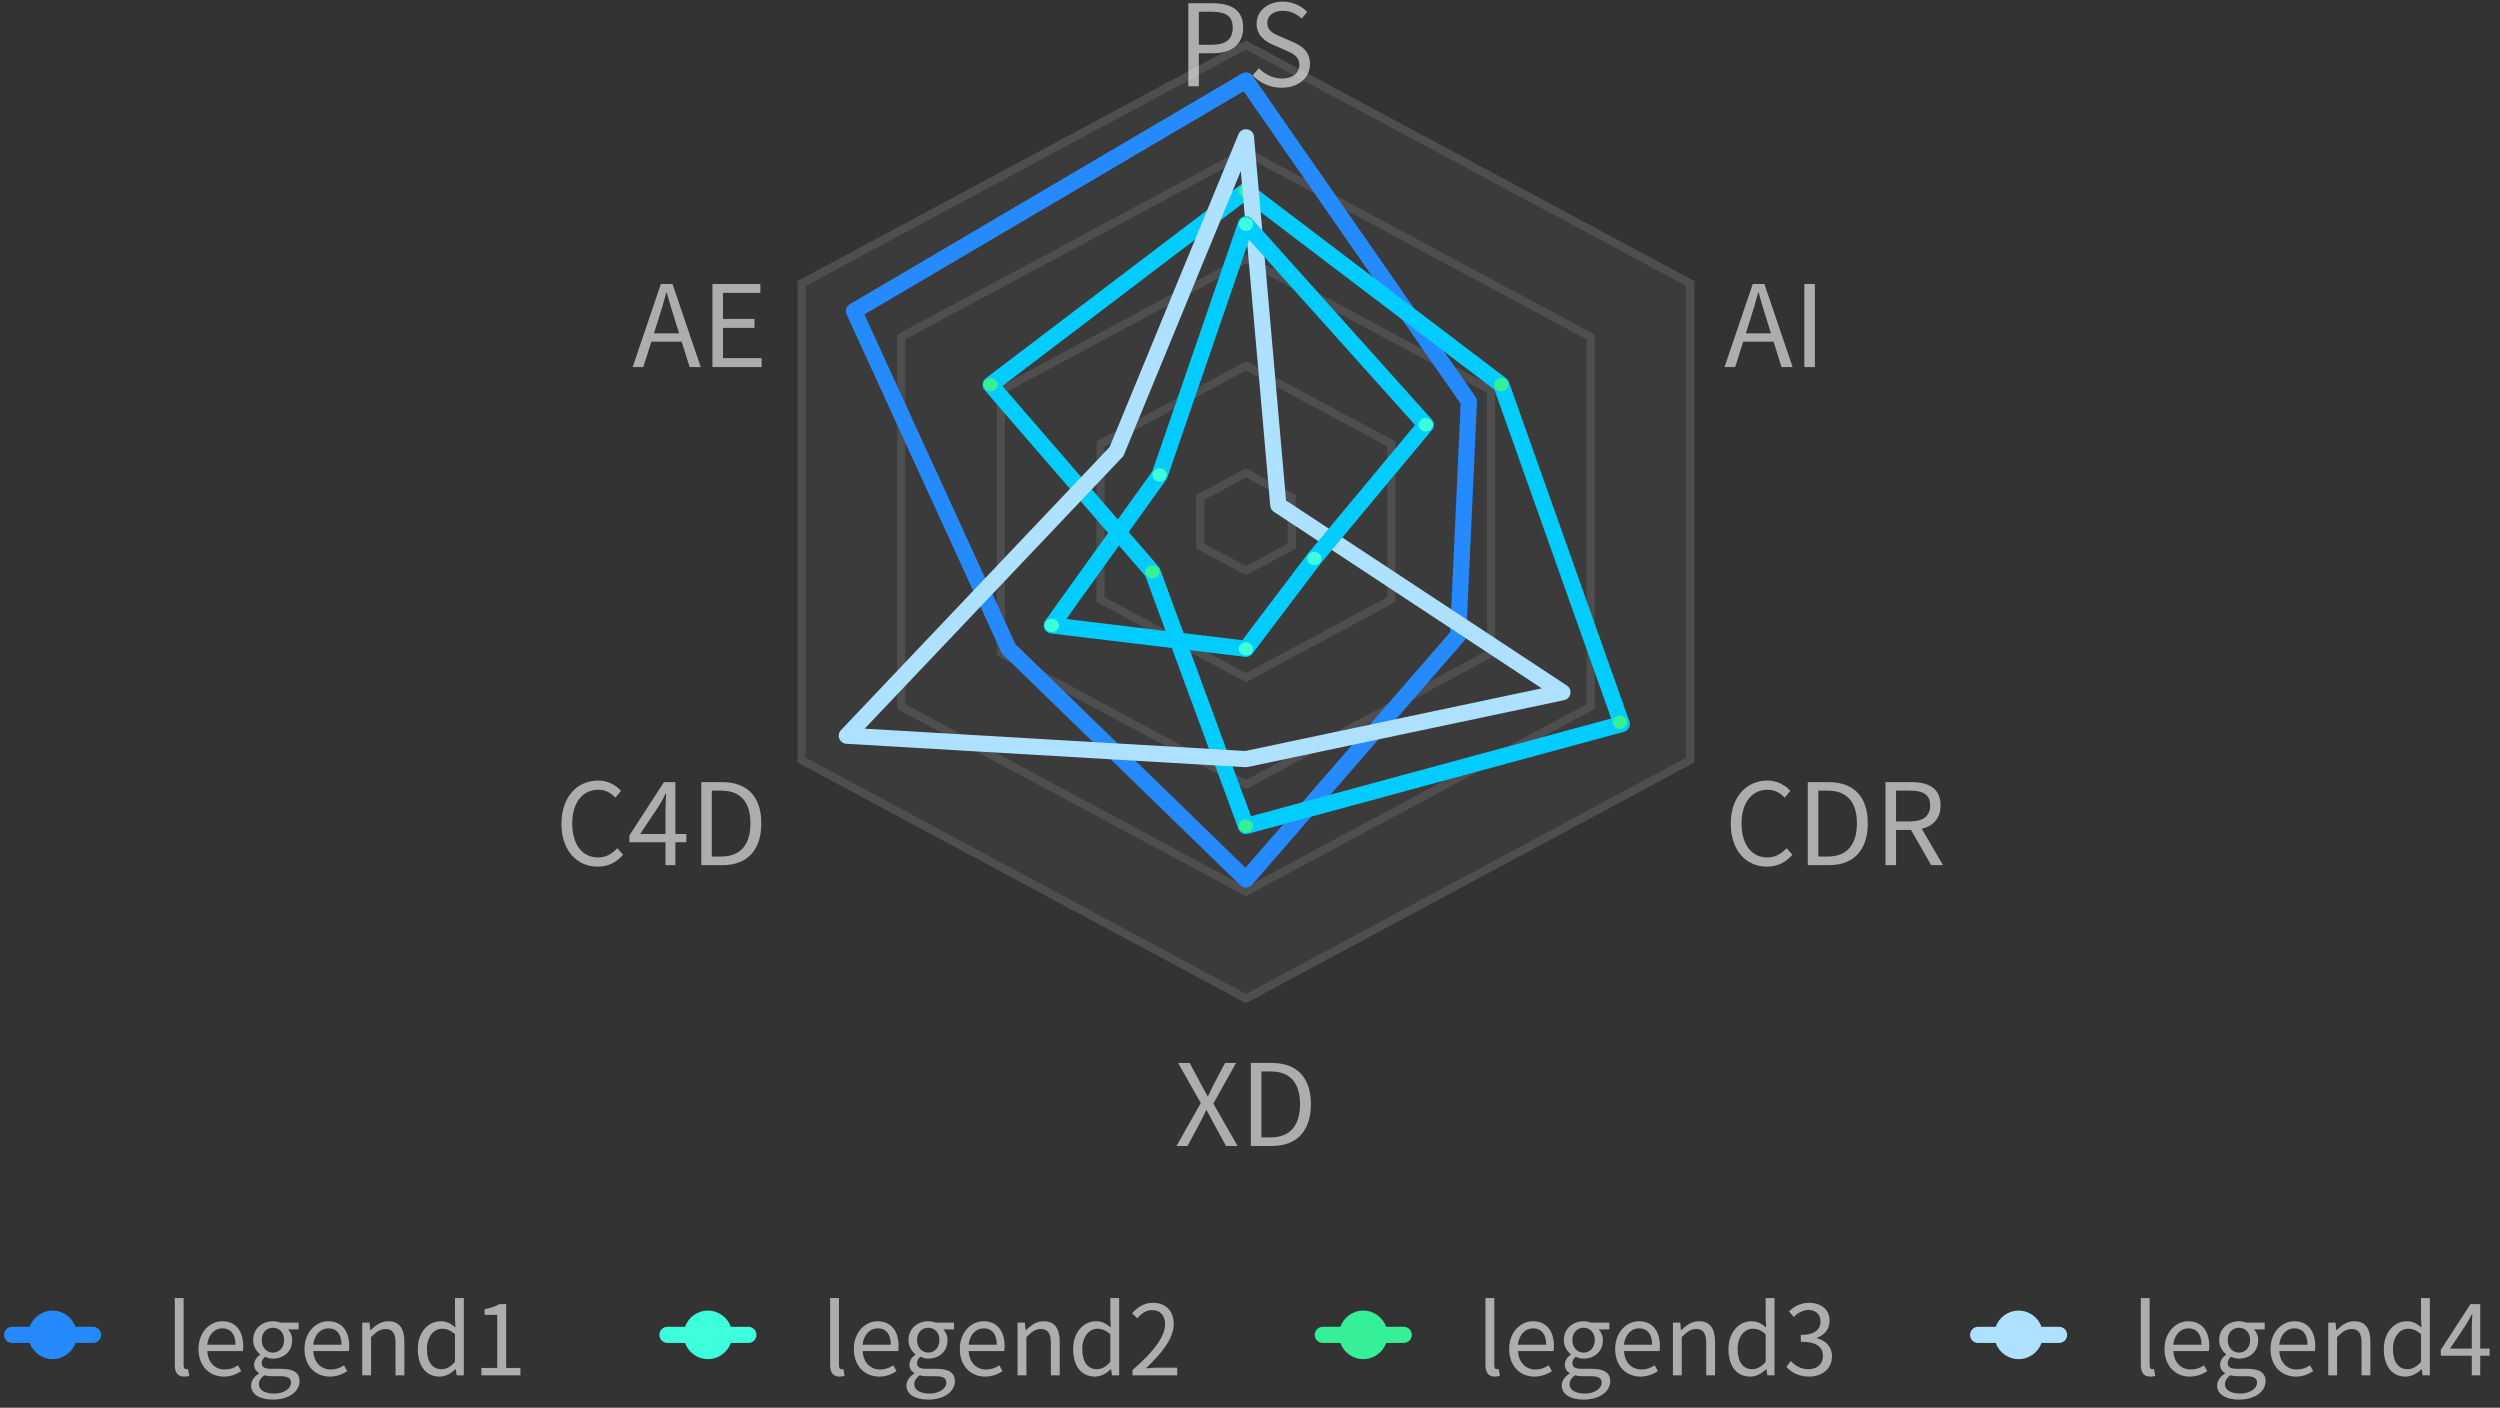 <svg width="309" height="174" viewBox="0 0 309 174" fill="none" xmlns="http://www.w3.org/2000/svg">
<rect x="0" y="0" width="309" height="174" fill="#333333" stroke="none"/>
<path d="M154 4.99L209.425 34.74V94.24L154 123.99L98.574 94.24V34.74L154 4.99Z" fill="white" fill-opacity="0.04"/>
<path d="M99.074 35.039L154 5.557L208.925 35.039V93.941L154 123.422L99.074 93.941V35.039Z" stroke="white" stroke-opacity="0.1"/>
<path d="M111.391 41.65L154 18.779L196.609 41.65V87.33L154 110.2L111.391 87.329V41.65Z" stroke="white" stroke-opacity="0.1"/>
<path d="M123.708 48.261L154 32.002L184.292 48.261V80.718L154 96.978L123.708 80.718V48.261Z" stroke="white" stroke-opacity="0.1"/>
<path d="M136.025 54.872L154 45.224L171.975 54.872V74.107L154 83.756L136.025 74.107V54.872Z" stroke="white" stroke-opacity="0.1"/>
<path d="M159.658 61.483L154 58.446L148.342 61.483V67.496L154 70.533L159.658 67.496V61.483Z" stroke="white" stroke-opacity="0.1"/>
<path d="M146.876 10.66H148.178V6.586H149.872C152.112 6.586 153.652 5.578 153.652 3.408C153.652 1.168 152.112 0.398 149.802 0.398H146.876V10.66ZM148.178 5.536V1.448H149.648C151.454 1.448 152.364 1.924 152.364 3.408C152.364 4.878 151.51 5.536 149.704 5.536H148.178ZM158.427 10.842C160.569 10.842 161.913 9.554 161.913 7.93C161.913 6.404 160.989 5.704 159.799 5.186L158.329 4.556C157.531 4.22 156.635 3.842 156.635 2.848C156.635 1.924 157.391 1.336 158.553 1.336C159.505 1.336 160.261 1.714 160.891 2.302L161.577 1.476C160.849 0.72 159.771 0.202 158.553 0.202C156.691 0.202 155.319 1.35 155.319 2.932C155.319 4.43 156.453 5.158 157.405 5.564L158.889 6.208C159.855 6.642 160.597 6.978 160.597 8.028C160.597 9.036 159.785 9.708 158.441 9.708C157.377 9.708 156.341 9.204 155.599 8.434L154.829 9.316C155.725 10.254 156.971 10.842 158.427 10.842Z" fill="white" fill-opacity="0.6"/>
<path d="M215.785 41.196L216.289 39.628C216.653 38.466 216.989 37.36 217.311 36.156H217.367C217.703 37.346 218.025 38.466 218.403 39.628L218.893 41.196H215.785ZM220.195 45.368H221.567L218.081 35.106H216.639L213.153 45.368H214.469L215.463 42.232H219.215L220.195 45.368ZM223.015 45.368H224.317V35.106H223.015V45.368Z" fill="white" fill-opacity="0.6"/>
<path d="M73.862 107.116C75.192 107.116 76.2 106.584 77.012 105.646L76.298 104.834C75.64 105.548 74.898 105.982 73.918 105.982C71.958 105.982 70.726 104.358 70.726 101.768C70.726 99.206 72.014 97.61 73.96 97.61C74.842 97.61 75.528 98.016 76.06 98.59L76.76 97.75C76.172 97.092 75.192 96.476 73.946 96.476C71.342 96.476 69.396 98.492 69.396 101.81C69.396 105.142 71.314 107.116 73.862 107.116ZM79.122 103.084L81.46 99.584C81.754 99.08 82.034 98.576 82.286 98.072H82.342C82.314 98.604 82.258 99.43 82.258 99.934V103.084H79.122ZM84.834 103.084H83.476V96.672H82.062L77.792 103.266V104.106H82.258V106.934H83.476V104.106H84.834V103.084ZM86.678 106.934H89.31C92.404 106.934 94.098 105.016 94.098 101.768C94.098 98.506 92.404 96.672 89.254 96.672H86.678V106.934ZM87.98 105.87V97.722H89.142C91.564 97.722 92.754 99.164 92.754 101.768C92.754 104.358 91.564 105.87 89.142 105.87H87.98Z" fill="white" fill-opacity="0.6"/>
<path d="M218.389 107.116C219.719 107.116 220.727 106.584 221.539 105.646L220.825 104.834C220.167 105.548 219.425 105.982 218.445 105.982C216.485 105.982 215.253 104.358 215.253 101.768C215.253 99.206 216.541 97.61 218.487 97.61C219.369 97.61 220.055 98.016 220.587 98.59L221.287 97.75C220.699 97.092 219.719 96.476 218.473 96.476C215.869 96.476 213.923 98.492 213.923 101.81C213.923 105.142 215.841 107.116 218.389 107.116ZM223.439 106.934H226.071C229.165 106.934 230.859 105.016 230.859 101.768C230.859 98.506 229.165 96.672 226.015 96.672H223.439V106.934ZM224.741 105.87V97.722H225.903C228.325 97.722 229.515 99.164 229.515 101.768C229.515 104.358 228.325 105.87 225.903 105.87H224.741ZM234.352 97.722H236.074C237.684 97.722 238.566 98.198 238.566 99.556C238.566 100.886 237.684 101.53 236.074 101.53H234.352V97.722ZM240.162 106.934L237.53 102.44C238.93 102.104 239.854 101.152 239.854 99.556C239.854 97.414 238.356 96.672 236.27 96.672H233.05V106.934H234.352V102.58H236.2L238.692 106.934H240.162Z" fill="white" fill-opacity="0.6"/>
<path d="M80.828 41.196L81.332 39.628C81.696 38.466 82.032 37.36 82.354 36.156H82.41C82.746 37.346 83.068 38.466 83.446 39.628L83.936 41.196H80.828ZM85.238 45.368H86.61L83.124 35.106H81.682L78.196 45.368H79.512L80.506 42.232H84.258L85.238 45.368ZM88.058 45.368H94.134V44.262H89.36V40.524H93.252V39.418H89.36V36.198H93.98V35.106H88.058V45.368Z" fill="white" fill-opacity="0.6"/>
<path d="M145.42 141.643H146.778L148.262 138.871C148.528 138.367 148.794 137.835 149.088 137.219H149.144C149.48 137.835 149.76 138.367 150.026 138.871L151.538 141.643H152.966L149.97 136.407L152.77 131.381H151.412L150.04 133.999C149.788 134.475 149.592 134.909 149.312 135.497H149.256C148.92 134.909 148.71 134.475 148.444 133.999L147.044 131.381H145.616L148.416 136.337L145.42 141.643ZM154.607 141.643H157.239C160.333 141.643 162.027 139.725 162.027 136.477C162.027 133.215 160.333 131.381 157.183 131.381H154.607V141.643ZM155.909 140.579V132.431H157.071C159.493 132.431 160.683 133.873 160.683 136.477C160.683 139.067 159.493 140.579 157.071 140.579H155.909Z" fill="white" fill-opacity="0.6"/>
<path fill-rule="evenodd" clip-rule="evenodd" d="M9.329 163.99H11.5C12.052 163.99 12.5 164.437 12.5 164.99C12.5 165.542 12.052 165.99 11.5 165.99H9.329C8.917 167.155 7.806 167.99 6.5 167.99C5.194 167.99 4.083 167.155 3.671 165.99H1.5C0.948 165.99 0.5 165.542 0.5 164.99C0.5 164.437 0.948 163.99 1.5 163.99H3.671C4.083 162.825 5.194 161.99 6.5 161.99C7.806 161.99 8.917 162.825 9.329 163.99Z" fill="#268AFF"/>
<path d="M22.756 170.146C23.044 170.146 23.236 170.11 23.392 170.05L23.236 169.21C23.116 169.234 23.068 169.234 23.008 169.234C22.84 169.234 22.696 169.102 22.696 168.766V160.438H21.604V168.694C21.604 169.618 21.94 170.146 22.756 170.146ZM27.654 170.146C28.542 170.146 29.238 169.846 29.814 169.474L29.418 168.754C28.938 169.078 28.422 169.27 27.786 169.27C26.55 169.27 25.698 168.382 25.626 166.99H30.018C30.042 166.834 30.066 166.606 30.066 166.366C30.066 164.506 29.13 163.306 27.474 163.306C25.962 163.306 24.534 164.626 24.534 166.738C24.534 168.886 25.926 170.146 27.654 170.146ZM25.614 166.21C25.746 164.926 26.562 164.182 27.486 164.182C28.506 164.182 29.106 164.89 29.106 166.21H25.614ZM33.737 172.99C35.754 172.99 37.026 171.946 37.026 170.734C37.026 169.666 36.27 169.186 34.758 169.186H33.486C32.609 169.186 32.346 168.898 32.346 168.478C32.346 168.118 32.526 167.902 32.766 167.698C33.053 167.842 33.413 167.926 33.737 167.926C35.057 167.926 36.114 167.05 36.114 165.658C36.114 165.094 35.898 164.614 35.586 164.314H36.917V163.474H34.65C34.422 163.39 34.097 163.306 33.737 163.306C32.417 163.306 31.29 164.206 31.29 165.634C31.29 166.414 31.709 167.038 32.142 167.386V167.434C31.805 167.674 31.41 168.106 31.41 168.646C31.41 169.162 31.662 169.51 32.01 169.714V169.762C31.398 170.158 31.038 170.686 31.038 171.238C31.038 172.366 32.142 172.99 33.737 172.99ZM33.737 167.182C32.981 167.182 32.346 166.582 32.346 165.634C32.346 164.674 32.969 164.11 33.737 164.11C34.505 164.11 35.117 164.686 35.117 165.634C35.117 166.582 34.481 167.182 33.737 167.182ZM33.894 172.246C32.706 172.246 31.997 171.79 31.997 171.094C31.997 170.71 32.202 170.326 32.669 169.99C32.958 170.062 33.27 170.098 33.51 170.098H34.638C35.502 170.098 35.969 170.302 35.969 170.902C35.969 171.586 35.142 172.246 33.894 172.246ZM40.755 170.146C41.643 170.146 42.339 169.846 42.915 169.474L42.519 168.754C42.039 169.078 41.523 169.27 40.887 169.27C39.651 169.27 38.799 168.382 38.727 166.99H43.119C43.143 166.834 43.167 166.606 43.167 166.366C43.167 164.506 42.231 163.306 40.575 163.306C39.063 163.306 37.635 164.626 37.635 166.738C37.635 168.886 39.027 170.146 40.755 170.146ZM38.715 166.21C38.847 164.926 39.663 164.182 40.587 164.182C41.607 164.182 42.207 164.89 42.207 166.21H38.715ZM44.772 169.99H45.864V165.262C46.524 164.602 46.98 164.266 47.652 164.266C48.516 164.266 48.888 164.782 48.888 166.006V169.99H49.98V165.862C49.98 164.194 49.356 163.306 47.988 163.306C47.1 163.306 46.428 163.798 45.804 164.41H45.768L45.672 163.474H44.772V169.99ZM54.328 170.146C55.108 170.146 55.792 169.726 56.308 169.222H56.332L56.44 169.99H57.328V160.438H56.236V162.946L56.296 164.074C55.72 163.594 55.228 163.306 54.46 163.306C52.972 163.306 51.64 164.626 51.64 166.738C51.64 168.91 52.696 170.146 54.328 170.146ZM54.568 169.234C53.416 169.234 52.768 168.298 52.768 166.726C52.768 165.238 53.596 164.23 54.652 164.23C55.192 164.23 55.684 164.422 56.236 164.914V168.334C55.696 168.934 55.168 169.234 54.568 169.234ZM59.501 169.99H64.325V169.078H62.561V161.194H61.721C61.241 161.47 60.677 161.674 59.897 161.818V162.514H61.457V169.078H59.501V169.99Z" fill="white" fill-opacity="0.6"/>
<path fill-rule="evenodd" clip-rule="evenodd" d="M90.329 163.99H92.5C93.052 163.99 93.5 164.437 93.5 164.99C93.5 165.542 93.052 165.99 92.5 165.99H90.329C89.918 167.155 88.806 167.99 87.5 167.99C86.194 167.99 85.082 167.155 84.671 165.99H82.5C81.948 165.99 81.5 165.542 81.5 164.99C81.5 164.437 81.948 163.99 82.5 163.99H84.671C85.082 162.825 86.194 161.99 87.5 161.99C88.806 161.99 89.918 162.825 90.329 163.99Z" fill="#3DFFDC"/>
<path d="M103.756 170.146C104.044 170.146 104.236 170.11 104.392 170.05L104.236 169.21C104.116 169.234 104.068 169.234 104.008 169.234C103.84 169.234 103.696 169.102 103.696 168.766V160.438H102.604V168.694C102.604 169.618 102.94 170.146 103.756 170.146ZM108.654 170.146C109.542 170.146 110.238 169.846 110.814 169.474L110.418 168.754C109.938 169.078 109.422 169.27 108.786 169.27C107.55 169.27 106.698 168.382 106.626 166.99H111.018C111.042 166.834 111.066 166.606 111.066 166.366C111.066 164.506 110.13 163.306 108.474 163.306C106.962 163.306 105.534 164.626 105.534 166.738C105.534 168.886 106.926 170.146 108.654 170.146ZM106.614 166.21C106.746 164.926 107.562 164.182 108.486 164.182C109.506 164.182 110.106 164.89 110.106 166.21H106.614ZM114.738 172.99C116.754 172.99 118.026 171.946 118.026 170.734C118.026 169.666 117.27 169.186 115.758 169.186H114.486C113.61 169.186 113.346 168.898 113.346 168.478C113.346 168.118 113.526 167.902 113.766 167.698C114.054 167.842 114.414 167.926 114.738 167.926C116.058 167.926 117.114 167.05 117.114 165.658C117.114 165.094 116.898 164.614 116.586 164.314H117.918V163.474H115.65C115.422 163.39 115.098 163.306 114.738 163.306C113.418 163.306 112.29 164.206 112.29 165.634C112.29 166.414 112.71 167.038 113.142 167.386V167.434C112.806 167.674 112.41 168.106 112.41 168.646C112.41 169.162 112.662 169.51 113.01 169.714V169.762C112.398 170.158 112.038 170.686 112.038 171.238C112.038 172.366 113.142 172.99 114.738 172.99ZM114.738 167.182C113.982 167.182 113.346 166.582 113.346 165.634C113.346 164.674 113.97 164.11 114.738 164.11C115.506 164.11 116.118 164.686 116.118 165.634C116.118 166.582 115.482 167.182 114.738 167.182ZM114.894 172.246C113.706 172.246 112.998 171.79 112.998 171.094C112.998 170.71 113.201 170.326 113.67 169.99C113.958 170.062 114.27 170.098 114.51 170.098H115.638C116.502 170.098 116.97 170.302 116.97 170.902C116.97 171.586 116.142 172.246 114.894 172.246ZM121.755 170.146C122.643 170.146 123.339 169.846 123.915 169.474L123.519 168.754C123.039 169.078 122.523 169.27 121.887 169.27C120.651 169.27 119.799 168.382 119.727 166.99H124.119C124.143 166.834 124.167 166.606 124.167 166.366C124.167 164.506 123.231 163.306 121.575 163.306C120.063 163.306 118.635 164.626 118.635 166.738C118.635 168.886 120.027 170.146 121.755 170.146ZM119.715 166.21C119.847 164.926 120.663 164.182 121.587 164.182C122.607 164.182 123.207 164.89 123.207 166.21H119.715ZM125.772 169.99H126.864V165.262C127.524 164.602 127.98 164.266 128.652 164.266C129.516 164.266 129.888 164.782 129.888 166.006V169.99H130.98V165.862C130.98 164.194 130.356 163.306 128.988 163.306C128.1 163.306 127.428 163.798 126.804 164.41H126.768L126.672 163.474H125.772V169.99ZM135.328 170.146C136.108 170.146 136.792 169.726 137.308 169.222H137.332L137.44 169.99H138.328V160.438H137.236V162.946L137.296 164.074C136.72 163.594 136.228 163.306 135.46 163.306C133.972 163.306 132.64 164.626 132.64 166.738C132.64 168.91 133.696 170.146 135.328 170.146ZM135.568 169.234C134.416 169.234 133.768 168.298 133.768 166.726C133.768 165.238 134.596 164.23 135.652 164.23C136.192 164.23 136.684 164.422 137.236 164.914V168.334C136.696 168.934 136.168 169.234 135.568 169.234ZM139.973 169.99H145.505V169.042H143.069C142.625 169.042 142.085 169.09 141.629 169.126C143.693 167.17 145.073 165.382 145.073 163.63C145.073 162.058 144.089 161.026 142.517 161.026C141.401 161.026 140.645 161.542 139.925 162.322L140.561 162.946C141.041 162.37 141.665 161.926 142.385 161.926C143.477 161.926 144.005 162.658 144.005 163.666C144.005 165.178 142.733 166.93 139.973 169.342V169.99Z" fill="white" fill-opacity="0.6"/>
<path fill-rule="evenodd" clip-rule="evenodd" d="M171.329 163.99H173.5C174.052 163.99 174.5 164.437 174.5 164.99C174.5 165.542 174.052 165.99 173.5 165.99H171.329C170.917 167.155 169.806 167.99 168.5 167.99C167.194 167.99 166.083 167.155 165.671 165.99H163.5C162.948 165.99 162.5 165.542 162.5 164.99C162.5 164.437 162.948 163.99 163.5 163.99H165.671C166.083 162.825 167.194 161.99 168.5 161.99C169.806 161.99 170.917 162.825 171.329 163.99Z" fill="#36F097"/>
<path d="M184.756 170.146C185.044 170.146 185.236 170.11 185.392 170.05L185.236 169.21C185.116 169.234 185.068 169.234 185.008 169.234C184.84 169.234 184.696 169.102 184.696 168.766V160.438H183.604V168.694C183.604 169.618 183.94 170.146 184.756 170.146ZM189.654 170.146C190.542 170.146 191.238 169.846 191.814 169.474L191.418 168.754C190.938 169.078 190.422 169.27 189.786 169.27C188.55 169.27 187.698 168.382 187.626 166.99H192.018C192.042 166.834 192.066 166.606 192.066 166.366C192.066 164.506 191.13 163.306 189.474 163.306C187.962 163.306 186.534 164.626 186.534 166.738C186.534 168.886 187.926 170.146 189.654 170.146ZM187.614 166.21C187.746 164.926 188.562 164.182 189.486 164.182C190.506 164.182 191.106 164.89 191.106 166.21H187.614ZM195.738 172.99C197.754 172.99 199.026 171.946 199.026 170.734C199.026 169.666 198.27 169.186 196.758 169.186H195.486C194.61 169.186 194.346 168.898 194.346 168.478C194.346 168.118 194.526 167.902 194.766 167.698C195.054 167.842 195.414 167.926 195.738 167.926C197.058 167.926 198.114 167.05 198.114 165.658C198.114 165.094 197.898 164.614 197.586 164.314H198.918V163.474H196.65C196.422 163.39 196.098 163.306 195.738 163.306C194.418 163.306 193.29 164.206 193.29 165.634C193.29 166.414 193.71 167.038 194.142 167.386V167.434C193.806 167.674 193.41 168.106 193.41 168.646C193.41 169.162 193.662 169.51 194.01 169.714V169.762C193.398 170.158 193.038 170.686 193.038 171.238C193.038 172.366 194.142 172.99 195.738 172.99ZM195.738 167.182C194.982 167.182 194.346 166.582 194.346 165.634C194.346 164.674 194.97 164.11 195.738 164.11C196.506 164.11 197.118 164.686 197.118 165.634C197.118 166.582 196.482 167.182 195.738 167.182ZM195.894 172.246C194.706 172.246 193.998 171.79 193.998 171.094C193.998 170.71 194.201 170.326 194.67 169.99C194.958 170.062 195.27 170.098 195.51 170.098H196.638C197.502 170.098 197.97 170.302 197.97 170.902C197.97 171.586 197.142 172.246 195.894 172.246ZM202.755 170.146C203.643 170.146 204.339 169.846 204.915 169.474L204.519 168.754C204.039 169.078 203.523 169.27 202.887 169.27C201.651 169.27 200.799 168.382 200.727 166.99H205.119C205.143 166.834 205.167 166.606 205.167 166.366C205.167 164.506 204.231 163.306 202.575 163.306C201.063 163.306 199.635 164.626 199.635 166.738C199.635 168.886 201.027 170.146 202.755 170.146ZM200.715 166.21C200.847 164.926 201.663 164.182 202.587 164.182C203.607 164.182 204.207 164.89 204.207 166.21H200.715ZM206.772 169.99H207.864V165.262C208.524 164.602 208.98 164.266 209.652 164.266C210.516 164.266 210.888 164.782 210.888 166.006V169.99H211.98V165.862C211.98 164.194 211.356 163.306 209.988 163.306C209.1 163.306 208.428 163.798 207.804 164.41H207.768L207.672 163.474H206.772V169.99ZM216.328 170.146C217.108 170.146 217.792 169.726 218.308 169.222H218.332L218.44 169.99H219.328V160.438H218.236V162.946L218.296 164.074C217.72 163.594 217.228 163.306 216.46 163.306C214.972 163.306 213.64 164.626 213.64 166.738C213.64 168.91 214.696 170.146 216.328 170.146ZM216.568 169.234C215.416 169.234 214.768 168.298 214.768 166.726C214.768 165.238 215.596 164.23 216.652 164.23C217.192 164.23 217.684 164.422 218.236 164.914V168.334C217.696 168.934 217.168 169.234 216.568 169.234ZM223.613 170.146C225.173 170.146 226.433 169.21 226.433 167.638C226.433 166.438 225.605 165.646 224.561 165.406V165.358C225.497 165.01 226.133 164.302 226.133 163.234C226.133 161.818 225.053 161.026 223.577 161.026C222.557 161.026 221.777 161.47 221.117 162.082L221.705 162.778C222.197 162.286 222.821 161.926 223.529 161.902C224.441 161.926 225.017 162.466 225.017 163.318C225.017 164.266 224.393 164.998 222.581 164.998V165.838C224.609 165.838 225.317 166.546 225.317 167.602C225.317 168.61 224.573 169.234 223.529 169.234C222.533 169.234 221.861 168.766 221.345 168.226L220.793 168.946C221.369 169.57 222.233 170.146 223.613 170.146Z" fill="white" fill-opacity="0.6"/>
<path fill-rule="evenodd" clip-rule="evenodd" d="M252.329 163.99H254.5C255.052 163.99 255.5 164.437 255.5 164.99C255.5 165.542 255.052 165.99 254.5 165.99H252.329C251.917 167.155 250.806 167.99 249.5 167.99C248.194 167.99 247.083 167.155 246.671 165.99H244.5C243.948 165.99 243.5 165.542 243.5 164.99C243.5 164.437 243.948 163.99 244.5 163.99H246.671C247.083 162.825 248.194 161.99 249.5 161.99C250.806 161.99 251.917 162.825 252.329 163.99Z" fill="#ADE1FF"/>
<path d="M265.756 170.146C266.044 170.146 266.236 170.11 266.392 170.05L266.236 169.21C266.116 169.234 266.068 169.234 266.008 169.234C265.84 169.234 265.696 169.102 265.696 168.766V160.438H264.604V168.694C264.604 169.618 264.94 170.146 265.756 170.146ZM270.654 170.146C271.542 170.146 272.238 169.846 272.814 169.474L272.418 168.754C271.938 169.078 271.422 169.27 270.786 169.27C269.55 169.27 268.698 168.382 268.626 166.99H273.018C273.042 166.834 273.066 166.606 273.066 166.366C273.066 164.506 272.13 163.306 270.474 163.306C268.962 163.306 267.534 164.626 267.534 166.738C267.534 168.886 268.926 170.146 270.654 170.146ZM268.614 166.21C268.746 164.926 269.562 164.182 270.486 164.182C271.506 164.182 272.106 164.89 272.106 166.21H268.614ZM276.738 172.99C278.754 172.99 280.026 171.946 280.026 170.734C280.026 169.666 279.27 169.186 277.758 169.186H276.486C275.61 169.186 275.346 168.898 275.346 168.478C275.346 168.118 275.526 167.902 275.766 167.698C276.054 167.842 276.414 167.926 276.738 167.926C278.058 167.926 279.114 167.05 279.114 165.658C279.114 165.094 278.898 164.614 278.586 164.314H279.918V163.474H277.65C277.422 163.39 277.098 163.306 276.738 163.306C275.418 163.306 274.29 164.206 274.29 165.634C274.29 166.414 274.71 167.038 275.142 167.386V167.434C274.806 167.674 274.41 168.106 274.41 168.646C274.41 169.162 274.662 169.51 275.01 169.714V169.762C274.398 170.158 274.038 170.686 274.038 171.238C274.038 172.366 275.142 172.99 276.738 172.99ZM276.738 167.182C275.982 167.182 275.346 166.582 275.346 165.634C275.346 164.674 275.97 164.11 276.738 164.11C277.506 164.11 278.118 164.686 278.118 165.634C278.118 166.582 277.482 167.182 276.738 167.182ZM276.894 172.246C275.706 172.246 274.998 171.79 274.998 171.094C274.998 170.71 275.201 170.326 275.67 169.99C275.958 170.062 276.27 170.098 276.51 170.098H277.638C278.502 170.098 278.97 170.302 278.97 170.902C278.97 171.586 278.142 172.246 276.894 172.246ZM283.755 170.146C284.643 170.146 285.339 169.846 285.915 169.474L285.519 168.754C285.039 169.078 284.523 169.27 283.887 169.27C282.651 169.27 281.799 168.382 281.727 166.99H286.119C286.143 166.834 286.167 166.606 286.167 166.366C286.167 164.506 285.231 163.306 283.575 163.306C282.063 163.306 280.635 164.626 280.635 166.738C280.635 168.886 282.027 170.146 283.755 170.146ZM281.715 166.21C281.847 164.926 282.663 164.182 283.587 164.182C284.607 164.182 285.207 164.89 285.207 166.21H281.715ZM287.772 169.99H288.864V165.262C289.524 164.602 289.98 164.266 290.652 164.266C291.516 164.266 291.888 164.782 291.888 166.006V169.99H292.98V165.862C292.98 164.194 292.356 163.306 290.988 163.306C290.1 163.306 289.428 163.798 288.804 164.41H288.768L288.672 163.474H287.772V169.99ZM297.328 170.146C298.108 170.146 298.792 169.726 299.308 169.222H299.332L299.44 169.99H300.328V160.438H299.236V162.946L299.296 164.074C298.72 163.594 298.228 163.306 297.46 163.306C295.972 163.306 294.64 164.626 294.64 166.738C294.64 168.91 295.696 170.146 297.328 170.146ZM297.568 169.234C296.416 169.234 295.768 168.298 295.768 166.726C295.768 165.238 296.596 164.23 297.652 164.23C298.192 164.23 298.684 164.422 299.236 164.914V168.334C298.696 168.934 298.168 169.234 297.568 169.234ZM302.825 166.69L304.829 163.69C305.081 163.258 305.321 162.826 305.537 162.394H305.585C305.561 162.85 305.513 163.558 305.513 163.99V166.69H302.825ZM307.721 166.69H306.557V161.194H305.345L301.685 166.846V167.566H305.513V169.99H306.557V167.566H307.721V166.69Z" fill="white" fill-opacity="0.6"/>
<path d="M154 9.948L105.556 38.459L124.667 80.191L154 108.702L180.222 78.538L181.556 49.615L154 9.948Z" stroke="#268AFF" stroke-width="2" stroke-linejoin="round"/>
<ellipse cx="124.667" cy="80.191" rx="0.889" ry="0.826" fill="#268AFF"/>
<ellipse cx="154" cy="108.702" rx="0.889" ry="0.826" fill="#268AFF"/>
<ellipse cx="180.222" cy="78.538" rx="0.889" ry="0.826" fill="#268AFF"/>
<ellipse cx="181.556" cy="49.615" rx="0.889" ry="0.826" fill="#268AFF"/>
<ellipse cx="154" cy="9.948" rx="0.889" ry="0.826" fill="#268AFF"/>
<ellipse cx="105.556" cy="38.459" rx="0.889" ry="0.826" fill="#268AFF"/>
<path d="M154 23.584L122.445 47.549L142.445 70.688L154 102.09L200.445 89.488L185.556 47.549L154 23.584Z" stroke="#00CCFF" stroke-width="2" stroke-linejoin="round"/>
<ellipse cx="142.445" cy="70.688" rx="0.889" ry="0.826" fill="#36F097"/>
<ellipse cx="154" cy="102.09" rx="0.889" ry="0.826" fill="#36F097"/>
<ellipse cx="200.222" cy="89.281" rx="0.889" ry="0.826" fill="#36F097"/>
<ellipse cx="185.556" cy="47.549" rx="0.889" ry="0.826" fill="#36F097"/>
<ellipse cx="154" cy="23.584" rx="0.889" ry="0.826" fill="#36F097"/>
<ellipse cx="122.445" cy="47.549" rx="0.889" ry="0.826" fill="#36F097"/>
<path d="M154 16.972L138 55.813L104.667 90.934L154 93.827L193.111 85.563L158 62.424L154 16.972Z" stroke="#ADE1FF" stroke-width="2" stroke-linejoin="round"/>
<ellipse cx="104.667" cy="90.934" rx="0.889" ry="0.826" fill="#ADE1FF"/>
<ellipse cx="154" cy="93.827" rx="0.889" ry="0.826" fill="#ADE1FF"/>
<ellipse cx="193.111" cy="85.563" rx="0.889" ry="0.826" fill="#ADE1FF"/>
<ellipse cx="158" cy="62.424" rx="0.889" ry="0.826" fill="#ADE1FF"/>
<ellipse cx="154" cy="16.972" rx="0.889" ry="0.826" fill="#ADE1FF"/>
<ellipse cx="138" cy="55.813" rx="0.889" ry="0.826" fill="#ADE1FF"/>
<path d="M176.222 52.507L154 27.715L143.333 58.705L130 77.299L154 80.191L162.444 69.035L176.222 52.507Z" stroke="#00CCFF" stroke-width="2" stroke-linejoin="round"/>
<ellipse cx="130" cy="77.299" rx="0.889" ry="0.826" fill="#3DFFDC"/>
<ellipse cx="154" cy="80.191" rx="0.889" ry="0.826" fill="#3DFFDC"/>
<ellipse cx="162.444" cy="69.035" rx="0.889" ry="0.826" fill="#3DFFDC"/>
<ellipse cx="176.222" cy="52.507" rx="0.889" ry="0.826" fill="#3DFFDC"/>
<ellipse cx="154" cy="27.715" rx="0.889" ry="0.826" fill="#3DFFDC"/>
<ellipse cx="143.333" cy="58.705" rx="0.889" ry="0.826" fill="#3DFFDC"/>
</svg>
